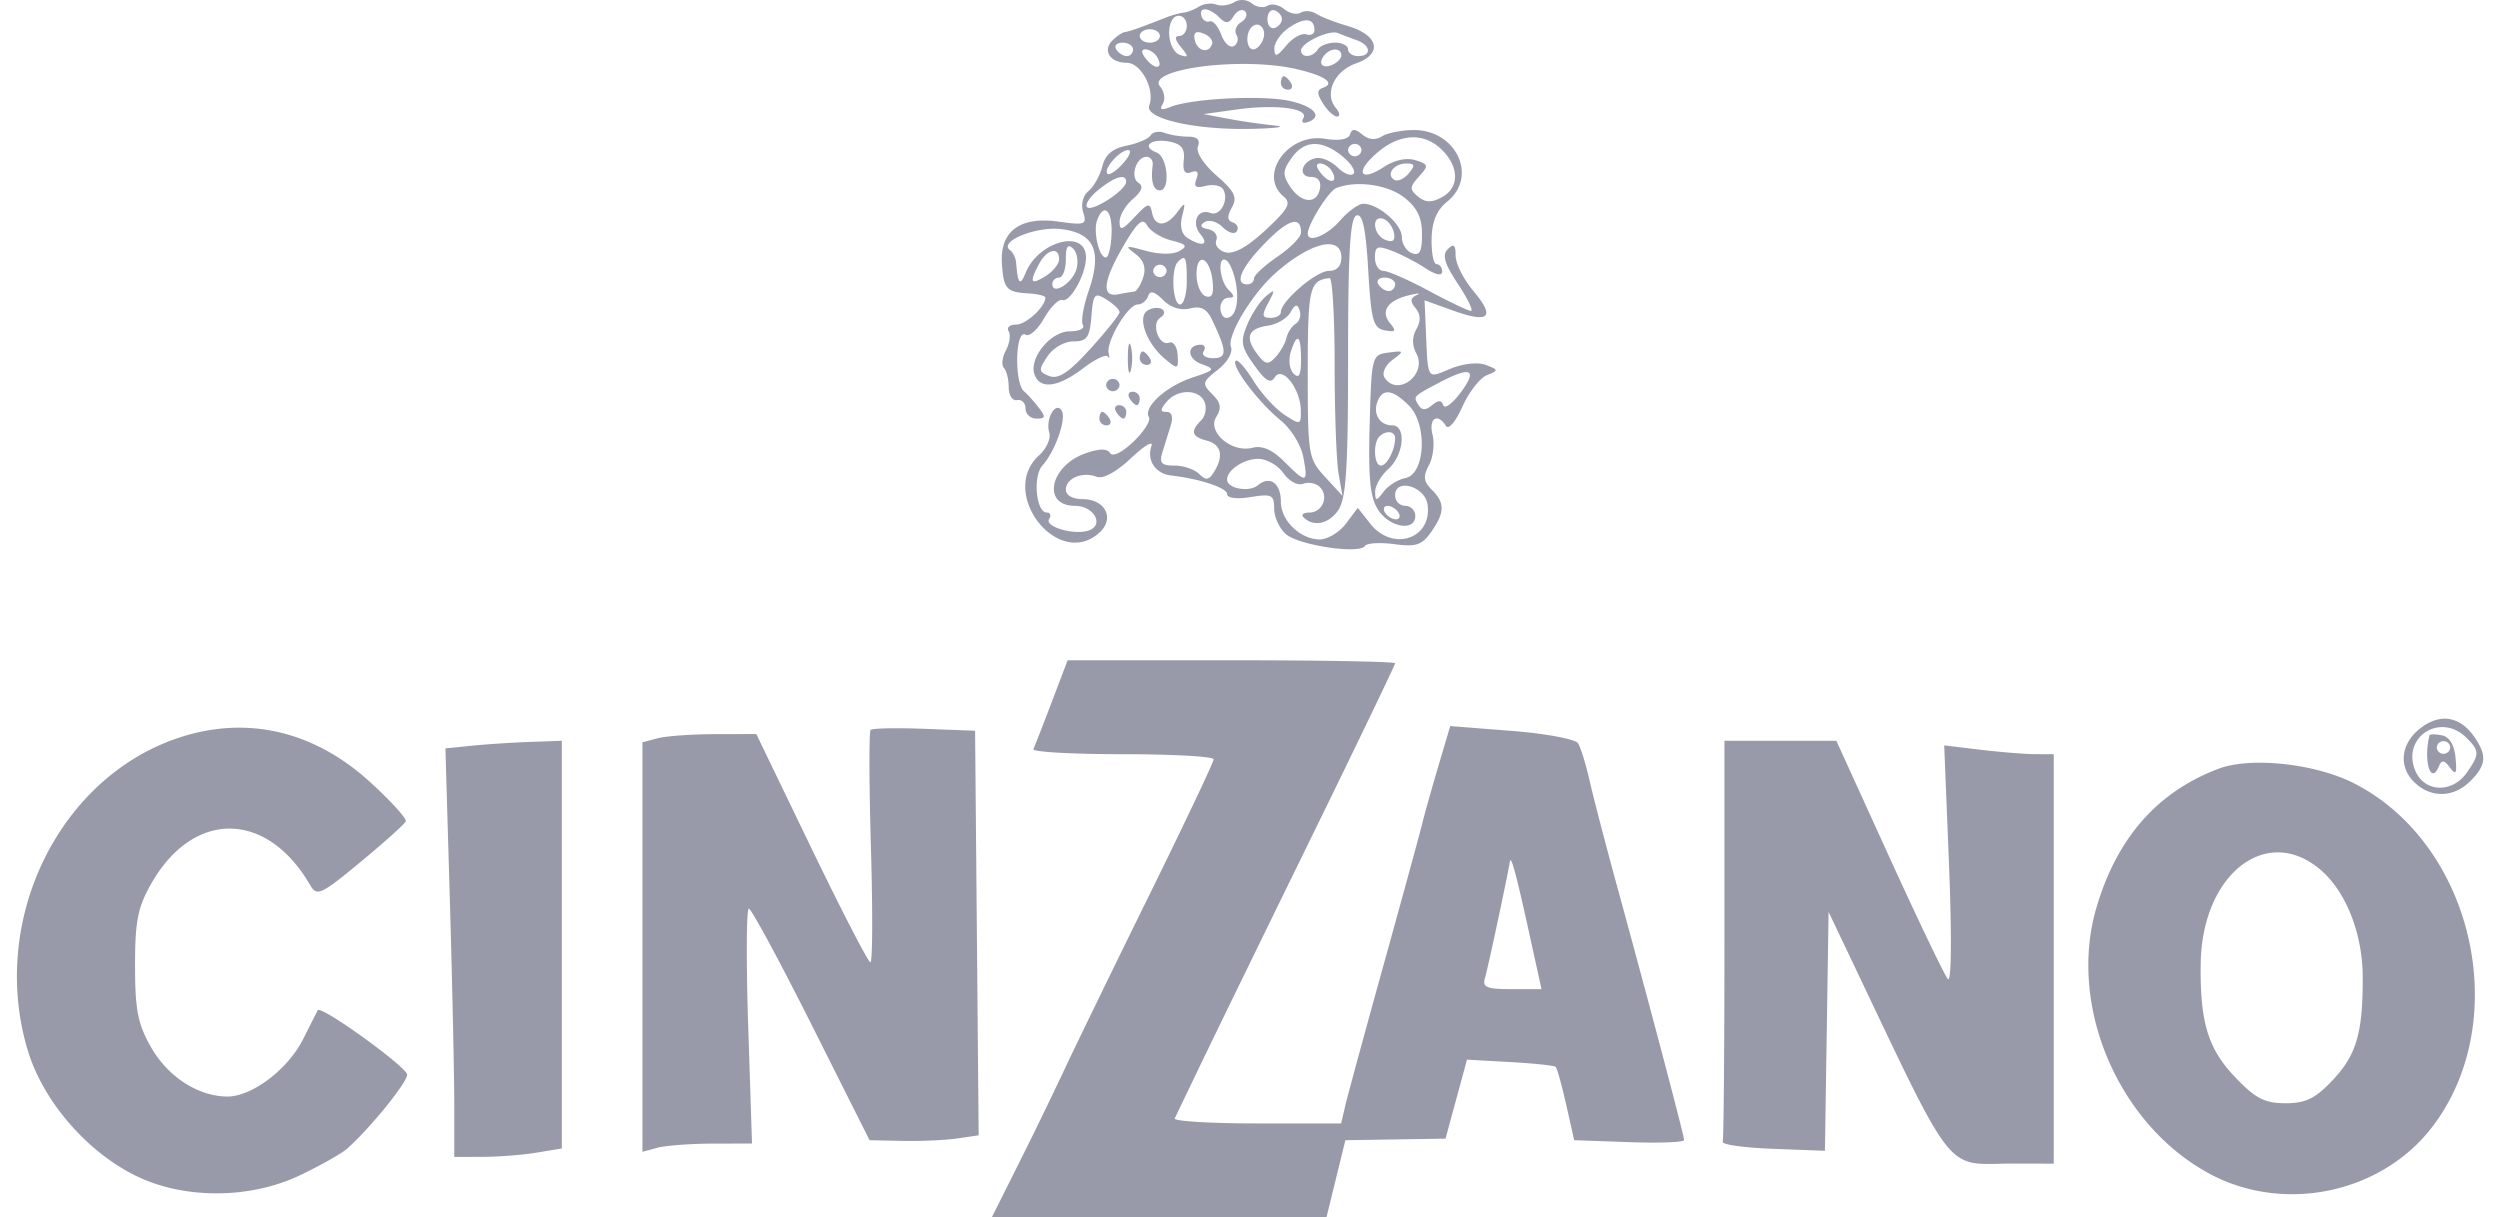 <svg width="115" height="56" fill="none" xmlns="http://www.w3.org/2000/svg"><path fill-rule="evenodd" clip-rule="evenodd" d="M56.774.1c-.234.144-.605.193-.825.11-.22-.085-.58-.041-.8.097-.222.138-.541.262-.711.276-.17.015-.553.122-.85.24-1.148.454-1.631.625-1.84.65-.119.015-.378.189-.576.386-.469.469-.107 1.03.664 1.03.656 0 1.307 1.243 1.03 1.964-.231.602 2.115 1.136 4.723 1.075 1.157-.027 1.617-.098 1.022-.157a29.479 29.479 0 0 1-2.164-.316l-1.082-.207 1.546-.214c1.794-.248 3.321-.046 3.043.403-.106.172-.023.255.183.187.737-.246.331-.731-.82-.983-1.261-.275-4.509-.111-5.471.277-.426.171-.527.133-.36-.137.128-.206.075-.564-.118-.796-.678-.817 3.764-1.388 6.272-.806 1.306.303 1.801.649 1.224.856-.293.105-.294.264-.003.73.204.327.495.595.645.595.15 0 .122-.181-.062-.402-.54-.651-.065-1.694.932-2.041 1.236-.43 1.05-1.3-.367-1.716-.594-.175-1.253-.43-1.466-.568-.212-.138-.532-.16-.709-.05-.177.109-.519.036-.76-.164-.24-.199-.587-.268-.772-.154-.185.114-.508.065-.72-.11A.713.713 0 0 0 56.775.1Zm-.685.703c.306.305.44.291.663-.068.154-.249.388-.344.52-.213.131.132.052.356-.178.497-.23.142-.327.403-.218.58.11.177.057.41-.117.517-.175.108-.436-.126-.582-.519-.145-.393-.384-.67-.53-.614-.147.055-.316-.05-.377-.232-.15-.45.347-.42.82.052Zm2.878.08c0 .16-.15.343-.333.403-.182.061-.332-.12-.332-.403 0-.284.15-.465.332-.404.183.06.333.242.333.404Zm-4.375.308c0 .255-.156.464-.346.464-.226 0-.2.18.077.513.363.44.358.491-.04.36-.431-.144-.653-1.039-.388-1.568.205-.41.697-.247.697.231Zm5.874.199c0 .174-.171.259-.38.19-.21-.07-.622.161-.917.514-.442.528-.539.552-.548.139-.005-.277.303-.713.686-.97.714-.479 1.159-.43 1.159.127Zm-2.365.429c-.096.249-.299.453-.45.453-.318 0-.373-.726-.079-1.02.33-.33.715.083.529.567Zm-4.745-.164c0 .17-.209.308-.464.308s-.464-.139-.464-.308c0-.17.209-.31.464-.31s.464.14.464.31Zm2.4.37c-.153.462-.69.33-.8-.199-.069-.33.055-.419.4-.287.274.106.455.324.4.485Zm6.642-.18c.662.233.715.736.077.736-.255 0-.463-.14-.463-.309 0-.17-.27-.309-.6-.309-.33 0-.686.14-.791.31-.233.375-.773.408-.773.046 0-.35 1.31-.964 1.7-.797.17.073.553.218.85.323Zm-10.279.427c0 .17-.13.309-.29.309-.16 0-.378-.14-.483-.309-.105-.17.026-.309.291-.309.265 0 .482.14.482.31Zm1.095.33c.333.537-.046.651-.47.14-.244-.293-.268-.47-.063-.47.181 0 .42.148.533.33Zm8.489-.054c0 .151-.21.356-.464.453-.471.181-.633-.148-.258-.523.295-.295.722-.254.722.07ZM58.92 3.816c0 .17.148.309.328.309.18 0 .241-.14.136-.309-.105-.17-.252-.309-.327-.309-.076 0-.137.14-.137.309Zm-5.99 2.41c-.099.159-.596.372-1.105.474-.65.13-.983.414-1.119.954-.106.422-.391.933-.634 1.133-.262.217-.36.614-.245.98.18.566.09.599-1.152.425-1.74-.244-2.675.441-2.588 1.898.072 1.2.2 1.348 1.22 1.407.436.025.789.115.783.2-.027.442-.898 1.235-1.356 1.235-.289 0-.44.136-.338.302.103.167.047.565-.126.886-.171.321-.212.684-.091.806.121.123.221.524.221.89 0 .369.173.632.386.59.213-.043.387.131.387.386s.226.463.501.463c.434 0 .444-.074.078-.54-.233-.298-.519-.612-.633-.7-.474-.359-.419-2.912.057-2.618.171.106.554-.232.85-.752.296-.519.675-.9.842-.845.364.119 1.087-1.184 1.087-1.958 0-1.325-2.183-.764-2.779.715-.253.626-.356.51-.436-.481-.017-.212-.143-.469-.281-.57-.538-.395 1.196-1.105 2.358-.966 1.52.182 1.892 1.012 1.265 2.83-.246.712-.367 1.424-.269 1.582.098.16-.174.289-.605.289-.889 0-1.902 1.258-1.615 2.004.262.682 1.085.57 2.231-.303.555-.423 1.067-.666 1.138-.54.07.125.087.057.036-.153-.128-.527.886-2.239 1.327-2.241.198-.001.418-.175.489-.385.09-.273.29-.222.688.176.353.352.813.497 1.24.39.499-.125.768.013 1.01.518.695 1.45.704 1.769.05 1.769-.346 0-.542-.14-.437-.309.105-.17.052-.309-.118-.309-.664 0-.657.637.01.883.666.246.643.281-.406.627-1.208.398-2.278 1.372-2 1.82.095.155-.224.661-.709 1.126-.518.496-.963.714-1.078.529-.133-.215-.492-.213-1.122.007-1.653.575-2.03 2.419-.493 2.419.855 0 1.355.858.655 1.126-.642.246-2.068-.154-1.843-.517.101-.165.054-.3-.106-.3-.495 0-.653-1.663-.205-2.162.593-.66 1.117-2.156.887-2.529-.279-.45-.76.403-.57 1.01.083.27-.129.743-.472 1.052-1.88 1.7.835 5.24 2.748 3.581.76-.658.32-1.57-.758-1.57-.441 0-.757-.18-.757-.43 0-.528.758-.85 1.411-.6.302.116.901-.208 1.592-.859.61-.574 1.031-.823.936-.553-.228.65.183 1.272.896 1.354 1.332.154 2.584.57 2.584.858 0 .183.446.239 1.082.136.972-.158 1.082-.104 1.082.529 0 .387.243.917.541 1.176.59.515 3.396.933 3.637.543.083-.133.688-.17 1.345-.082 1.002.134 1.275.044 1.7-.561.63-.9.637-1.336.027-1.945-.38-.378-.406-.613-.128-1.131.192-.36.266-.988.163-1.397-.189-.752.231-1.027.617-.405.118.192.445-.19.754-.88.3-.67.806-1.323 1.123-1.451.553-.225.552-.245-.04-.473-.362-.14-1.037-.068-1.624.172-1.118.456-1.035.594-1.142-1.892l-.055-1.254 1.316.473c1.666.598 1.955.313.924-.91-.446-.53-.811-1.259-.811-1.62 0-.496-.087-.568-.359-.297-.271.272-.158.66.469 1.606.454.686.72 1.242.59 1.235-.13-.007-1.002-.423-1.937-.926-.935-.503-1.874-.914-2.086-.914-.213 0-.387-.275-.387-.61 0-.523.11-.568.771-.317.424.16 1.12.52 1.546.8.472.309.775.372.775.162 0-.189-.115-.344-.255-.344s-.245-.52-.232-1.158c.016-.81.232-1.327.719-1.72 1.425-1.154.417-3.302-1.546-3.293-.553.003-1.209.134-1.458.291-.294.186-.611.157-.9-.082-.342-.281-.477-.282-.57-.004-.078.229-.504.301-1.152.196-1.697-.275-3.088 1.673-1.899 2.659.362.3.222.56-.828 1.539-.831.775-1.462 1.125-1.844 1.025-.32-.083-.511-.333-.426-.555.085-.222-.08-.45-.369-.507-.359-.071-.41-.175-.163-.331.2-.125.573-.016.831.241.258.258.548.34.645.184.097-.157.014-.339-.184-.405-.258-.085-.27-.283-.042-.689.26-.464.132-.732-.707-1.467-.607-.533-.956-1.082-.855-1.345.115-.298-.036-.446-.454-.446-.345 0-.833-.079-1.084-.175-.252-.097-.539-.045-.637.114Zm1.523 1.144c-.055.496.05.665.343.553.281-.108.36-.003.239.313-.136.354-.027.435.425.317.335-.088.694-.02.799.149.295.477-.124 1.27-.58 1.095-.583-.224-.898.45-.457.98.413.497.075.592-.597.168-.27-.17-.362-.544-.247-1 .166-.655.144-.673-.222-.185-.515.688-1.035.692-1.166.01-.089-.46-.196-.43-.796.212-.566.607-.693.648-.693.22 0-.29.275-.76.612-1.048.412-.353.498-.594.264-.738-.408-.252-.12-1.203.364-1.203.183 0 .31.173.282.386-.095.737.025 1.157.333 1.157.493 0 .357-1.544-.153-1.74-.714-.273-.264-.665.578-.504.569.109.731.316.672.858Zm11.887-.466c.797.796.789 1.74-.02 2.172-.476.254-.753.245-1.09-.034-.395-.327-.39-.443.042-.92.457-.503.444-.56-.162-.753-.402-.127-.958-.01-1.44.306-1.116.73-1.363.247-.327-.643 1.055-.907 2.17-.955 2.997-.128Zm-4.595.282c.402.325.633.689.513.809-.12.12-.45-.015-.733-.298-.284-.283-.73-.474-.994-.423-.662.129-.852.865-.223.865.322 0 .474.201.408.54-.14.73-.853.683-1.368-.091-.358-.54-.35-.732.058-1.312.586-.838 1.379-.868 2.34-.09Zm.885-.282a.31.31 0 0 1-.618 0 .31.31 0 0 1 .618 0Zm-10.976.62c-.309.34-.629.552-.71.47-.208-.208.563-1.09.952-1.09.175 0 .066.279-.242.62Zm9.597.327c.333.537-.046.651-.47.14-.244-.292-.267-.47-.062-.47.18 0 .42.149.532.33Zm3.546.13c-.21.253-.508.382-.662.288-.394-.244-.017-.748.56-.748.394 0 .412.086.102.46Zm-12.996.39c-.017.384-1.563 1.388-1.79 1.161-.116-.116.118-.477.52-.802.755-.612 1.286-.762 1.27-.36Zm12.797.717c.594.467.814.923.814 1.688 0 .805-.107 1.008-.464.871-.254-.098-.463-.433-.463-.745 0-.591-1.086-1.528-1.771-1.528-.218 0-.7.347-1.07.772-.6.69-1.487 1.049-1.487.602 0-.424.954-1.952 1.307-2.094.913-.367 2.372-.165 3.134.434Zm-13.466 1.676c-.022.594-.14 1.08-.263 1.08-.317 0-.594-1.211-.396-1.728.313-.815.7-.434.66.648Zm12.57 4.432c.491.094.54.032.25-.316-.46-.554-.138-1.048.842-1.293.425-.106.593-.111.373-.012-.298.136-.311.287-.052.599.236.285.249.59.039.966-.202.36-.203.742-.003 1.116.523.978-.889 2.035-1.468 1.1-.121-.196.045-.555.368-.797.558-.418.55-.435-.184-.34-.762.101-.775.15-.862 3.304-.069 2.494.018 3.365.394 3.937.533.814 1.704 1 1.704.272a.465.465 0 0 0-.464-.463.476.476 0 0 1-.463-.485c0-.806 1.373-.415 1.492.425.224 1.576-1.607 2.187-2.637.879l-.571-.726-.548.726c-.301.398-.843.725-1.204.725-.89 0-1.788-.867-1.788-1.728s-.5-1.224-1.056-.764c-.407.338-1.417.153-1.417-.258 0-.445.768-.955 1.435-.955.382 0 .902.296 1.156.658.259.37.656.583.907.487.245-.094.59-.026.768.151.429.428.12 1.174-.486 1.174-.265 0-.385.096-.267.215.456.456 1.146.32 1.59-.31.374-.535.462-1.879.462-7.05 0-4.837.094-6.422.386-6.52.282-.095.428.587.541 2.518.136 2.324.23 2.663.763 2.765Zm-9.814-4.134c.697.175.762.263.357.489-.291.163-.92.157-1.541-.015-.93-.257-.985-.241-.48.141.387.292.504.637.366 1.071-.112.352-.298.65-.414.664a14.3 14.3 0 0 0-.752.127c-.774.148-.68-.631.271-2.253.641-1.093.868-1.285 1.078-.911.146.26.648.57 1.115.687Zm5.958-.357c-.002.202-.489.698-1.082 1.102-.594.404-1.08.855-1.08 1.003 0 .148-.14.27-.31.27-.617 0-.284-.772.824-1.905 1.08-1.105 1.652-1.269 1.648-.47Zm4.275.006c.07.358-.048.457-.386.327-.572-.219-.669-1.159-.1-.97.212.071.43.36.486.643Zm-14.61 1.691c-.206.646-1.102 1.19-1.102.668 0-.165.14-.3.31-.3.17 0 .309-.375.309-.833 0-.606.093-.741.34-.494.187.186.25.618.142.96Zm12.192-.558c0 .397-.207.618-.577.618-.579 0-2.206 1.397-2.206 1.894 0 .147-.213.267-.474.267-.396 0-.414-.115-.104-.694.327-.614.314-.65-.11-.3-.265.219-.65.803-.856 1.299-.327.79-.288 1.021.318 1.87.52.73.754.868.946.557.34-.548 1.184.524 1.198 1.521.01.676-.018.684-.758.2-.422-.277-1.064-.982-1.426-1.568-.363-.585-.728-.996-.812-.912-.225.225 1.04 1.905 2.048 2.723.494.4.956 1.144 1.063 1.711.228 1.213.15 1.23-.882.2-.547-.546-1.011-.749-1.454-.633-.954.249-2.104-.73-1.668-1.42.255-.404.212-.65-.184-1.044-.483-.483-.467-.557.256-1.124.436-.343.7-.799.604-1.047-.195-.507.956-2.427 2.026-3.38 1.616-1.44 3.052-1.787 3.052-.738Zm-12.984.08c0 .214-.279.563-.619.775-.695.434-.764.303-.298-.566.36-.673.917-.8.917-.209Zm5.873 1c0 .595-.139 1.082-.309 1.082-.343 0-.429-1.63-.103-1.956.356-.355.412-.236.412.875Zm1.183-.019c.072.606-.02.82-.309.723-.225-.075-.416-.51-.425-.965-.018-1.08.603-.875.734.242Zm1.067.073c.178.93-.008 1.645-.428 1.645-.152 0-.276-.208-.276-.463s.167-.463.371-.463c.288 0 .288-.083 0-.37-.425-.425-.511-1.606-.099-1.351.15.092.344.543.432 1.002Zm-3.177-.516a.31.31 0 0 1-.618 0 .31.31 0 0 1 .618 0Zm7.728 4.284c0 2.187.08 4.445.179 5.018l.178 1.042-.797-.867c-.77-.837-.796-1-.796-4.837 0-3.872.079-4.21 1.005-4.307.127-.013.231 1.765.231 3.951Zm2.783-3.667c0 .17-.131.31-.291.31-.16 0-.377-.14-.482-.31-.105-.17.026-.309.29-.309.266 0 .483.14.483.31ZM51.5 14.36c0 .112-.601.868-1.336 1.678-.993 1.096-1.478 1.42-1.89 1.261-.502-.192-.511-.277-.093-.903.261-.392.779-.691 1.194-.691.624 0 .748-.173.83-1.15.086-1.052.145-1.117.695-.774.33.206.6.466.6.579Zm1.287-.076c-.49.303-.046 1.524.814 2.237.58.481.61.471.57-.192-.024-.385-.2-.64-.39-.567-.473.181-.844-.88-.404-1.152.194-.12.227-.295.073-.39-.153-.095-.452-.066-.663.064Zm6.813.61c-.177.11-.368.403-.424.652-.056.25-.283.647-.504.884-.342.367-.468.345-.84-.147-.577-.763-.423-1.172.493-1.303.412-.058.877-.333 1.035-.61.22-.386.318-.407.424-.088.076.227-.007.503-.184.612Zm-7.72 1.583c0 .594.064.838.142.54a2.528 2.528 0 0 0 0-1.08c-.078-.298-.141-.054-.141.54Zm7.967.062c0 .718-.093.895-.34.648-.187-.186-.247-.631-.134-.988.295-.929.474-.801.474.34Zm-7.42-.062c0 .17.148.309.328.309.18 0 .241-.14.136-.31-.105-.169-.252-.308-.327-.308-.075 0-.137.14-.137.309Zm14.777 1.562c-.384.519-.75.791-.812.604-.082-.245-.226-.246-.52-.002-.294.243-.465.241-.619-.008-.25-.404-.264-.389.931-1.022 1.465-.777 1.805-.633 1.02.428Zm-16.322-.327a.31.31 0 0 0 .618 0 .31.31 0 0 0-.618 0Zm1.082.618c.105.17.252.308.327.308.075 0 .136-.139.136-.308 0-.17-.147-.31-.327-.31-.18 0-.242.14-.136.31Zm3.45.175c.103.266.03.641-.163.833-.505.505-.435.75.268.934.665.174.784.714.317 1.452-.232.367-.37.382-.675.077-.211-.211-.72-.384-1.131-.384-.605 0-.711-.118-.557-.617l.382-1.235c.12-.388.047-.618-.193-.618-.304 0-.303-.096.002-.463.503-.606 1.515-.593 1.75.02Zm9.396.15c.865.865.753 3.162-.164 3.336-.336.064-.784.343-.995.62-.347.456-.385.457-.394.012-.005-.27.268-.744.608-1.051.72-.65.836-2.007.173-2.007-.572 0-.893-.523-.673-1.096.238-.62.697-.56 1.445.186Zm-13.465.292c.105.17.253.309.328.309.075 0 .136-.14.136-.309 0-.17-.147-.309-.327-.309-.18 0-.242.14-.137.31Zm-.772.309c0 .17.147.309.327.309.18 0 .241-.14.136-.31-.105-.169-.252-.308-.327-.308-.075 0-.136.14-.136.309Zm13.602.9c0 .535-.376 1.261-.652 1.261-.32 0-.374-1.033-.07-1.338.299-.298.722-.252.722.078Zm.154 3.423c.105.17.052.309-.118.309-.17 0-.395-.14-.5-.31-.105-.169-.052-.308.118-.308.17 0 .395.139.5.309ZM48.377 32.3a99.151 99.151 0 0 1-.84 2.161c-.059.128 1.783.232 4.093.232s4.199.105 4.199.234-1.334 2.943-2.965 6.253c-1.63 3.31-3.386 6.922-3.903 8.025a214.804 214.804 0 0 1-2.14 4.4L45.621 56h15.396l.435-1.775.435-1.775 2.303-.037 2.304-.035.494-1.817.494-1.817 1.979.11c1.089.06 2.033.16 2.099.222.066.062.284.846.486 1.743l.367 1.63 2.528.09c1.39.05 2.528.006 2.528-.096 0-.204-1.624-6.351-3.097-11.727-.512-1.868-1.073-4.022-1.246-4.786-.173-.764-.414-1.547-.536-1.739-.122-.192-1.495-.448-3.05-.57l-2.83-.222-.535 1.806c-.294.993-.64 2.222-.766 2.732-.127.51-.925 3.427-1.774 6.484s-1.633 5.94-1.744 6.407l-.2.85h-3.884c-2.137 0-3.833-.104-3.77-.232l1.224-2.547c.612-1.274 2.868-5.902 5.014-10.284 2.145-4.382 3.9-8.03 3.9-8.105 0-.076-3.39-.138-7.532-.138h-7.532l-.734 1.93Zm62.946 1.21c-.914.718-1.005 1.807-.211 2.524.76.688 1.774.645 2.526-.106.737-.736.773-1.186.164-2.054-.658-.938-1.576-1.073-2.479-.364Zm-102.947.377c-5.639 1.771-8.914 8.443-7.093 14.45.694 2.288 2.654 4.581 4.879 5.707 2.228 1.128 5.298 1.134 7.641.016.926-.442 1.892-.986 2.147-1.208 1.024-.893 2.782-3.054 2.778-3.416-.004-.35-3.979-3.216-4.112-2.964-.032.06-.336.66-.676 1.334-.699 1.386-2.346 2.634-3.477 2.634-1.33 0-2.73-.898-3.505-2.25-.618-1.077-.746-1.724-.746-3.77 0-2.06.126-2.692.76-3.798 1.939-3.38 5.313-3.334 7.299.1.303.523.494.435 2.318-1.075 1.094-.904 2.029-1.745 2.077-1.868.05-.123-.689-.934-1.64-1.803-2.543-2.32-5.578-3.054-8.65-2.089Zm31.673-.313c-.078.076-.071 2.513.014 5.415.085 2.903.074 5.277-.024 5.277s-1.319-2.363-2.714-5.25l-2.535-5.25-1.923.005c-1.058.002-2.237.088-2.62.19l-.695.186v18.836l.695-.187c.383-.102 1.517-.188 2.52-.19l1.825-.004-.175-5.404c-.096-2.972-.082-5.401.03-5.4.113.003 1.409 2.4 2.88 5.327L40 52.45l1.521.031c.837.018 1.966-.033 2.51-.112l.987-.145-.082-9.305-.082-9.305-2.332-.089c-1.283-.049-2.396-.026-2.473.05Zm73.413.369c.603.603.603.753.004 1.607-.652.93-1.905.906-2.339-.046-.712-1.56 1.114-2.78 2.335-1.561Zm-1.704-.122c-.297 1.183.063 2.34.44 1.412.118-.29.241-.272.501.077.275.371.326.28.255-.46-.057-.59-.284-.96-.63-1.026-.297-.057-.552-.058-.566-.003Zm-90.06.482-1.209.124.204 6.976c.111 3.837.203 8.065.203 9.396v2.42l1.314-.003c.723-.002 1.835-.09 2.473-.195l1.16-.191V34.076l-1.47.052c-.807.029-2.011.108-2.675.176Zm57.626 8.881c0 5.01-.035 9.213-.078 9.34-.042.128.998.273 2.312.322l2.388.09.085-5.493.084-5.494.663 1.39c5.322 11.155 4.563 10.177 7.916 10.185l1.778.004V34.694l-.85-.003c-.468-.001-1.602-.093-2.52-.203l-1.669-.2.223 5.53c.13 3.245.109 5.401-.053 5.22-.152-.17-1.368-2.706-2.703-5.635l-2.428-5.327h-5.148v9.11Zm33.387-8.8a.31.31 0 0 1-.619 0 .31.31 0 0 1 .619 0Zm-10.666.98c-2.817 1.07-4.675 3.19-5.615 6.408-1.31 4.49.997 9.931 5.176 12.203 3.435 1.867 7.933.93 10.281-2.141 3.744-4.897 1.885-13.024-3.615-15.808-1.795-.908-4.748-1.222-6.227-.662Zm4.756 4.698c1.137 1.007 1.876 2.914 1.884 4.86.01 2.591-.284 3.602-1.387 4.77-.794.842-1.236 1.057-2.168 1.057-.959 0-1.379-.218-2.32-1.206-1.241-1.303-1.609-2.51-1.579-5.182.047-4.177 3.071-6.512 5.57-4.3Zm-36.486 2.736.595 2.702H69.53c-1.169 0-1.354-.082-1.215-.54.129-.426 1.028-4.633 1.14-5.327.05-.316.282.538.86 3.165Z" fill="#989AA9"/></svg>